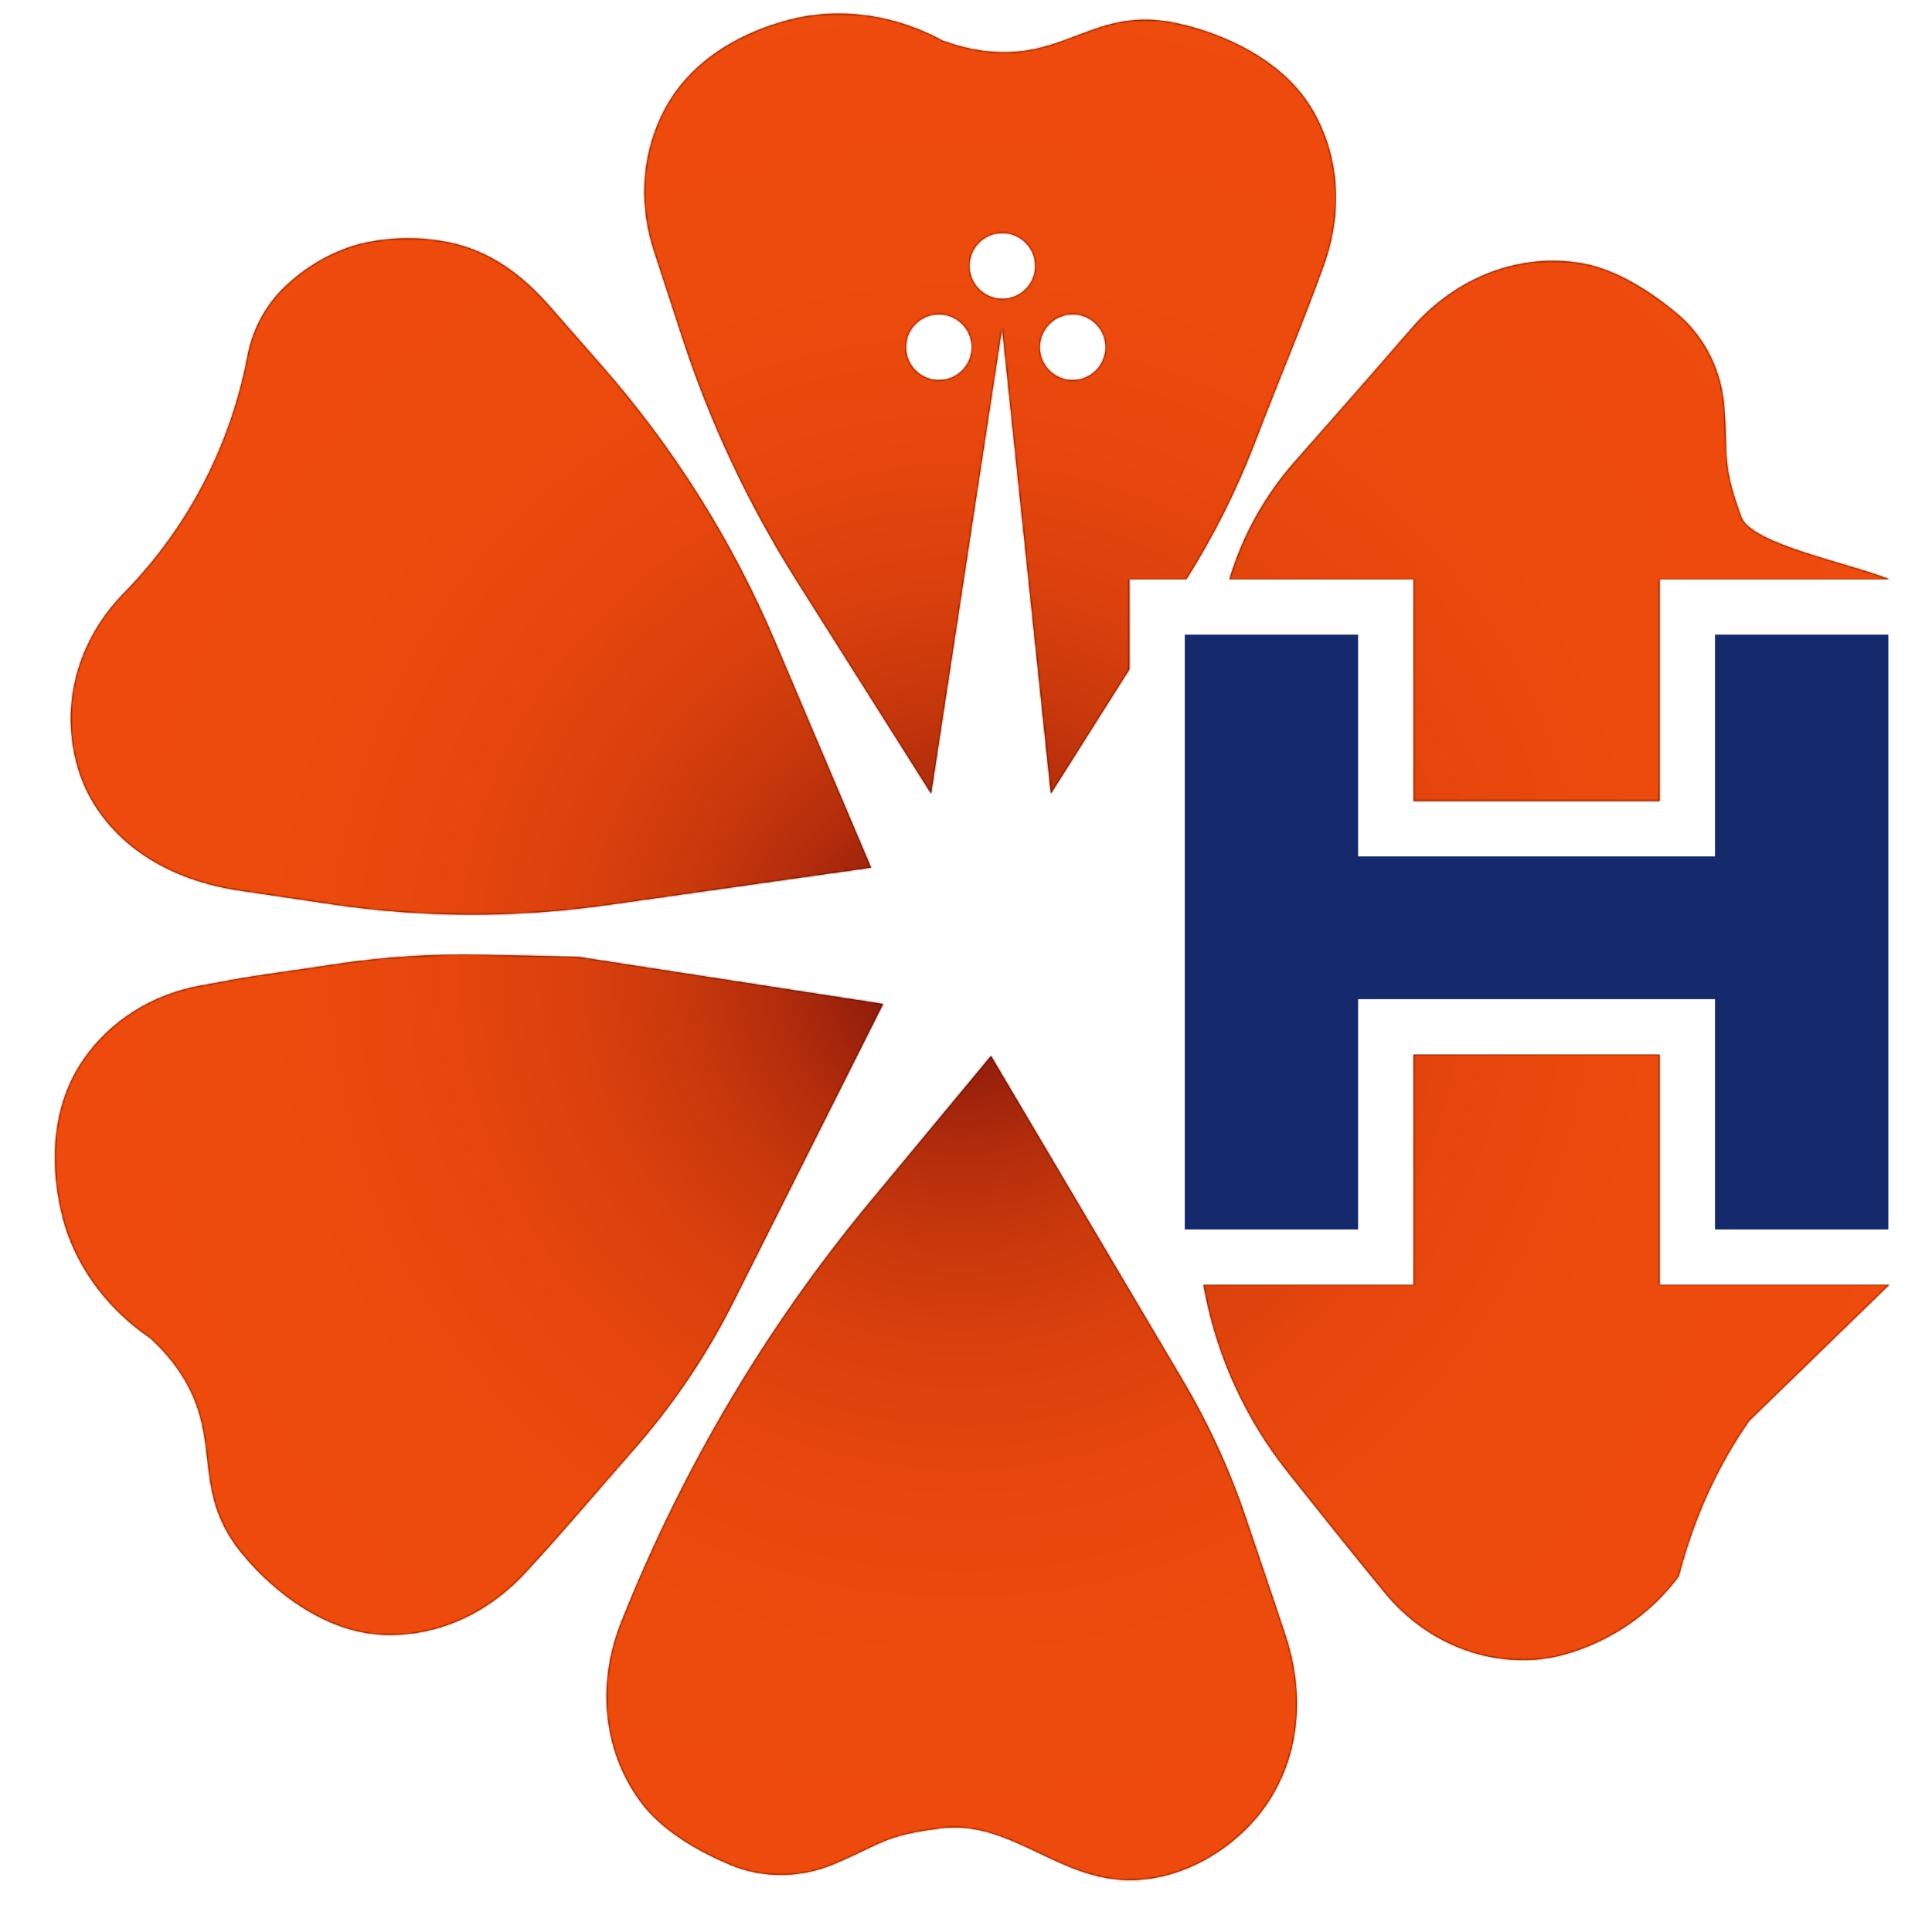 <svg width="1024" height="1024" viewBox="0 0 1024 1024" fill="none" xmlns="http://www.w3.org/2000/svg">
<path d="M346.749 133.324L361.513 178.631C376.296 223.997 396.668 267.346 422.157 307.681L493.496 420.567L531.127 173.718L557.005 420.567L598.575 354.805V306.987H628.801C643.021 284.489 655.019 260.66 664.627 235.841C666.482 231.051 668.337 226.263 670.195 221.477C680.695 194.542 691.88 167.88 701.636 140.67C712.391 110.659 709.197 81.275 695.563 58.08C675.229 23.544 630.036 13.69 624.354 12.475C622.454 12.044 620.593 11.653 617.89 11.281C585.567 6.638 569.738 23.426 542.391 27.05C532.487 28.345 518.044 28.323 499.578 21.52L499.552 21.508C490.014 16.299 463.371 3.405 429.183 8.303C424.05 9.028 373.763 16.942 352.019 58.511C340.872 79.884 337.993 105.938 346.436 132.325C346.534 132.658 346.651 132.971 346.749 133.324ZM571.505 166.851C578.723 168.04 584.544 173.86 585.733 181.078C587.698 192.997 577.551 203.16 565.606 201.217C558.375 200.041 552.543 194.209 551.367 186.978C549.426 175.035 559.586 164.889 571.505 166.851ZM528.331 123.768C540.273 121.829 550.416 131.988 548.456 143.904C547.268 151.121 541.449 156.942 534.233 158.134C522.311 160.102 512.144 149.951 514.09 138.003C515.267 130.773 521.1 124.941 528.331 123.768ZM494.667 166.851C506.586 164.889 516.746 175.035 514.805 186.978C513.63 194.209 507.797 200.041 500.567 201.217C488.622 203.16 478.474 192.997 480.439 181.078C481.628 173.86 487.45 168.04 494.667 166.851ZM651.643 306.987C658.523 283.983 670.315 262.747 686.206 244.747C706.891 221.316 727.56 197.868 747.985 174.227C772.589 145.744 806.871 133.931 838.96 139.671C861.645 143.746 882.84 161.2 888.795 166.137C888.874 166.215 888.971 166.274 889.05 166.352C903.664 178.635 912.421 196.521 913.87 215.542C915.986 243.399 912.578 245.573 922.901 273.939C928.151 288.376 978.869 298.132 1001.28 306.987H879.608V424.525H749.219V306.987L651.643 306.987ZM879.608 681.012H1001.28L927.113 753.082C912.127 774.592 898.59 801.528 889.794 835.496C884.094 843.136 873.946 854.714 858.099 864.332C853.613 867.055 834.591 878.28 813.042 879.69C783.873 881.571 754.489 869.19 733.861 844.076C716.49 822.945 699.443 801.554 682.441 780.135C660.59 752.609 645.632 720.26 638.798 685.785L637.852 681.012H749.219V558.968H879.608V681.012ZM335.564 768.754C316.444 790.46 297.913 812.674 278.245 833.811C256.519 857.162 228.957 867.858 202.099 866.389C162.077 864.214 132.556 828.62 128.873 824.134C127.619 822.645 126.405 821.137 124.799 818.923C105.856 792.36 113.495 770.576 104.112 744.639C100.723 735.256 94.102 722.464 79.585 709.182C79.546 709.163 79.527 709.143 79.507 709.143C70.496 703.05 46.792 685.302 35.43 652.725C33.746 647.808 17.624 599.5 44.559 561.123C58.429 541.377 80.232 526.841 107.54 522.199C118.11 520.402 122.917 518.938 150.003 515.125C159.482 513.791 168.337 512.482 176.47 511.237C202.769 507.211 229.352 505.478 255.952 506.044C272.664 506.399 289.376 506.755 306.088 507.11C360.068 515.457 414.048 523.803 468.029 532.15L388.696 690.123C382.416 702.628 374.578 716.462 364.799 730.954C354.913 745.606 344.904 758.17 335.564 768.754ZM49.701 425.913C41.63 412.792 38.353 398.654 37.669 385.39C36.347 358.996 46.876 333.537 65.376 314.692C77.897 301.962 91.895 284.905 104.17 263.047C119.891 235.041 127.413 208.649 131.174 188.794C133.808 174.8 140.651 161.856 150.978 151.999C159.338 144.022 170.808 135.874 185.819 130.79C192.129 128.659 212.853 123.278 238.273 128.553C260.107 133.1 277.009 145.909 291.484 162.465C300.506 172.792 309.546 183.103 318.597 193.402C356.958 237.055 388.109 286.548 410.812 340.043L461.65 459.836L321.542 479.726C273.143 486.597 224.003 486.444 175.652 479.247C159.25 476.806 142.849 474.371 126.448 471.939C98.888 467.827 67.528 454.917 49.701 425.913ZM681.537 867.369C689.568 891.797 691.508 924.903 672.78 954.229C657.245 978.52 627.273 997.287 597.027 996.464C559.65 995.446 534.927 964.338 498.295 969.059C468.362 972.918 467.99 976.953 442.308 987.884C424.736 995.348 404.813 995.798 387.182 988.452C387.085 988.393 386.986 988.354 386.889 988.315C379.778 985.318 354.527 974.505 340.481 956.247C320.617 930.369 315.366 894.5 329.354 859.552C329.514 859.153 329.673 858.753 329.833 858.354C361.829 778.341 405.87 703.689 460.873 637.353L525.25 559.713L627.08 731.878C640.779 755.039 652 779.58 660.556 805.093C667.55 825.858 674.681 846.564 681.537 867.369Z" fill="black"/>
<mask id="mask0_1975_4756" style="mask-type:luminance" maskUnits="userSpaceOnUse" x="29" y="7" width="973" height="990">
<path d="M346.749 133.324L361.513 178.631C376.296 223.997 396.668 267.346 422.157 307.681L493.496 420.567L531.127 173.718L557.005 420.567L598.575 354.805V306.987H628.801C643.021 284.489 655.019 260.66 664.627 235.841C666.482 231.051 668.337 226.263 670.195 221.477C680.695 194.542 691.88 167.88 701.636 140.67C712.391 110.659 709.197 81.275 695.563 58.08C675.229 23.544 630.036 13.69 624.354 12.475C622.454 12.044 620.593 11.653 617.89 11.281C585.567 6.638 569.738 23.426 542.391 27.05C532.487 28.345 518.044 28.323 499.578 21.52L499.552 21.508C490.014 16.299 463.371 3.405 429.183 8.303C424.05 9.028 373.763 16.942 352.019 58.511C340.872 79.884 337.993 105.938 346.436 132.325C346.534 132.658 346.651 132.971 346.749 133.324ZM571.505 166.851C578.723 168.04 584.544 173.86 585.733 181.078C587.698 192.997 577.551 203.16 565.606 201.217C558.375 200.041 552.543 194.209 551.367 186.978C549.426 175.035 559.586 164.889 571.505 166.851ZM528.331 123.768C540.273 121.829 550.416 131.988 548.456 143.904C547.268 151.121 541.449 156.942 534.233 158.134C522.311 160.102 512.144 149.951 514.09 138.003C515.267 130.773 521.1 124.941 528.331 123.768ZM494.667 166.851C506.586 164.889 516.746 175.035 514.805 186.978C513.63 194.209 507.797 200.041 500.567 201.217C488.622 203.16 478.474 192.997 480.439 181.078C481.628 173.86 487.45 168.04 494.667 166.851ZM651.643 306.987C658.523 283.983 670.315 262.747 686.206 244.747C706.891 221.316 727.56 197.868 747.985 174.227C772.589 145.744 806.871 133.931 838.96 139.671C861.645 143.746 882.84 161.2 888.795 166.137C888.874 166.215 888.971 166.274 889.05 166.352C903.664 178.635 912.421 196.521 913.87 215.542C915.986 243.399 912.578 245.573 922.901 273.939C928.151 288.376 978.869 298.132 1001.28 306.987H879.608V424.525H749.219V306.987L651.643 306.987ZM879.608 681.012H1001.28L927.113 753.082C912.127 774.592 898.59 801.528 889.794 835.496C884.094 843.136 873.946 854.714 858.099 864.332C853.613 867.055 834.591 878.28 813.042 879.69C783.873 881.571 754.489 869.19 733.861 844.076C716.49 822.945 699.443 801.554 682.441 780.135C660.59 752.609 645.632 720.26 638.798 685.785L637.852 681.012H749.219V558.968H879.608V681.012ZM335.564 768.754C316.444 790.46 297.913 812.674 278.245 833.811C256.519 857.162 228.957 867.858 202.099 866.389C162.077 864.214 132.556 828.62 128.873 824.134C127.619 822.645 126.405 821.137 124.799 818.923C105.856 792.36 113.495 770.576 104.112 744.639C100.723 735.256 94.102 722.464 79.585 709.182C79.546 709.163 79.527 709.143 79.507 709.143C70.496 703.05 46.792 685.302 35.43 652.725C33.746 647.808 17.624 599.5 44.559 561.123C58.429 541.377 80.232 526.841 107.54 522.199C118.11 520.402 122.917 518.938 150.003 515.125C159.482 513.791 168.337 512.482 176.47 511.237C202.769 507.211 229.352 505.478 255.952 506.044C272.664 506.399 289.376 506.755 306.088 507.11C360.068 515.457 414.048 523.803 468.029 532.15L388.696 690.123C382.416 702.628 374.578 716.462 364.799 730.954C354.913 745.606 344.904 758.17 335.564 768.754ZM49.701 425.913C41.63 412.792 38.353 398.654 37.669 385.39C36.347 358.996 46.876 333.537 65.376 314.692C77.897 301.962 91.895 284.905 104.17 263.047C119.891 235.041 127.413 208.649 131.174 188.794C133.808 174.8 140.651 161.856 150.978 151.999C159.338 144.022 170.808 135.874 185.819 130.79C192.129 128.659 212.853 123.278 238.273 128.553C260.107 133.1 277.009 145.909 291.484 162.465C300.506 172.792 309.546 183.103 318.597 193.402C356.958 237.055 388.109 286.548 410.812 340.043L461.65 459.836L321.542 479.726C273.143 486.597 224.003 486.444 175.652 479.247C159.25 476.806 142.849 474.371 126.448 471.939C98.888 467.827 67.528 454.917 49.701 425.913ZM681.537 867.369C689.568 891.797 691.508 924.903 672.78 954.229C657.245 978.52 627.273 997.287 597.027 996.464C559.65 995.446 534.927 964.338 498.295 969.059C468.362 972.918 467.99 976.953 442.308 987.884C424.736 995.348 404.813 995.798 387.182 988.452C387.085 988.393 386.986 988.354 386.889 988.315C379.778 985.318 354.527 974.505 340.481 956.247C320.617 930.369 315.366 894.5 329.354 859.552C329.514 859.153 329.673 858.753 329.833 858.354C361.829 778.341 405.87 703.689 460.873 637.353L525.25 559.713L627.08 731.878C640.779 755.039 652 779.58 660.556 805.093C667.55 825.858 674.681 846.564 681.537 867.369Z" fill="white"/>
</mask>
<g mask="url(#mask0_1975_4756)">
<path d="M509.5 1157C865.448 1157 1154 868.448 1154 512.5C1154 156.552 865.448 -132 509.5 -132C153.552 -132 -135 156.552 -135 512.5C-135 868.448 153.552 1157 509.5 1157Z" fill="url(#paint0_radial_1975_4756)"/>
</g>
<path d="M1000.86 336.367V651.629H908.986V529.578H719.829V651.629H627.953V336.367H719.829V453.915H908.986V336.367H1000.86Z" fill="#142A6D"/>
<defs>
<radialGradient id="paint0_radial_1975_4756" cx="0" cy="0" r="1" gradientUnits="userSpaceOnUse" gradientTransform="translate(509.5 512.5) scale(644.5)">
<stop stop-color="#64060A"/>
<stop offset="0.032" stop-color="#78100A"/>
<stop offset="0.09" stop-color="#98200B"/>
<stop offset="0.156" stop-color="#B32D0C"/>
<stop offset="0.231" stop-color="#C9380C"/>
<stop offset="0.318" stop-color="#DA400D"/>
<stop offset="0.426" stop-color="#E6460D"/>
<stop offset="0.577" stop-color="#ED4A0D"/>
<stop offset="0.996" stop-color="#EF4B0E"/>
</radialGradient>
</defs>
</svg>
